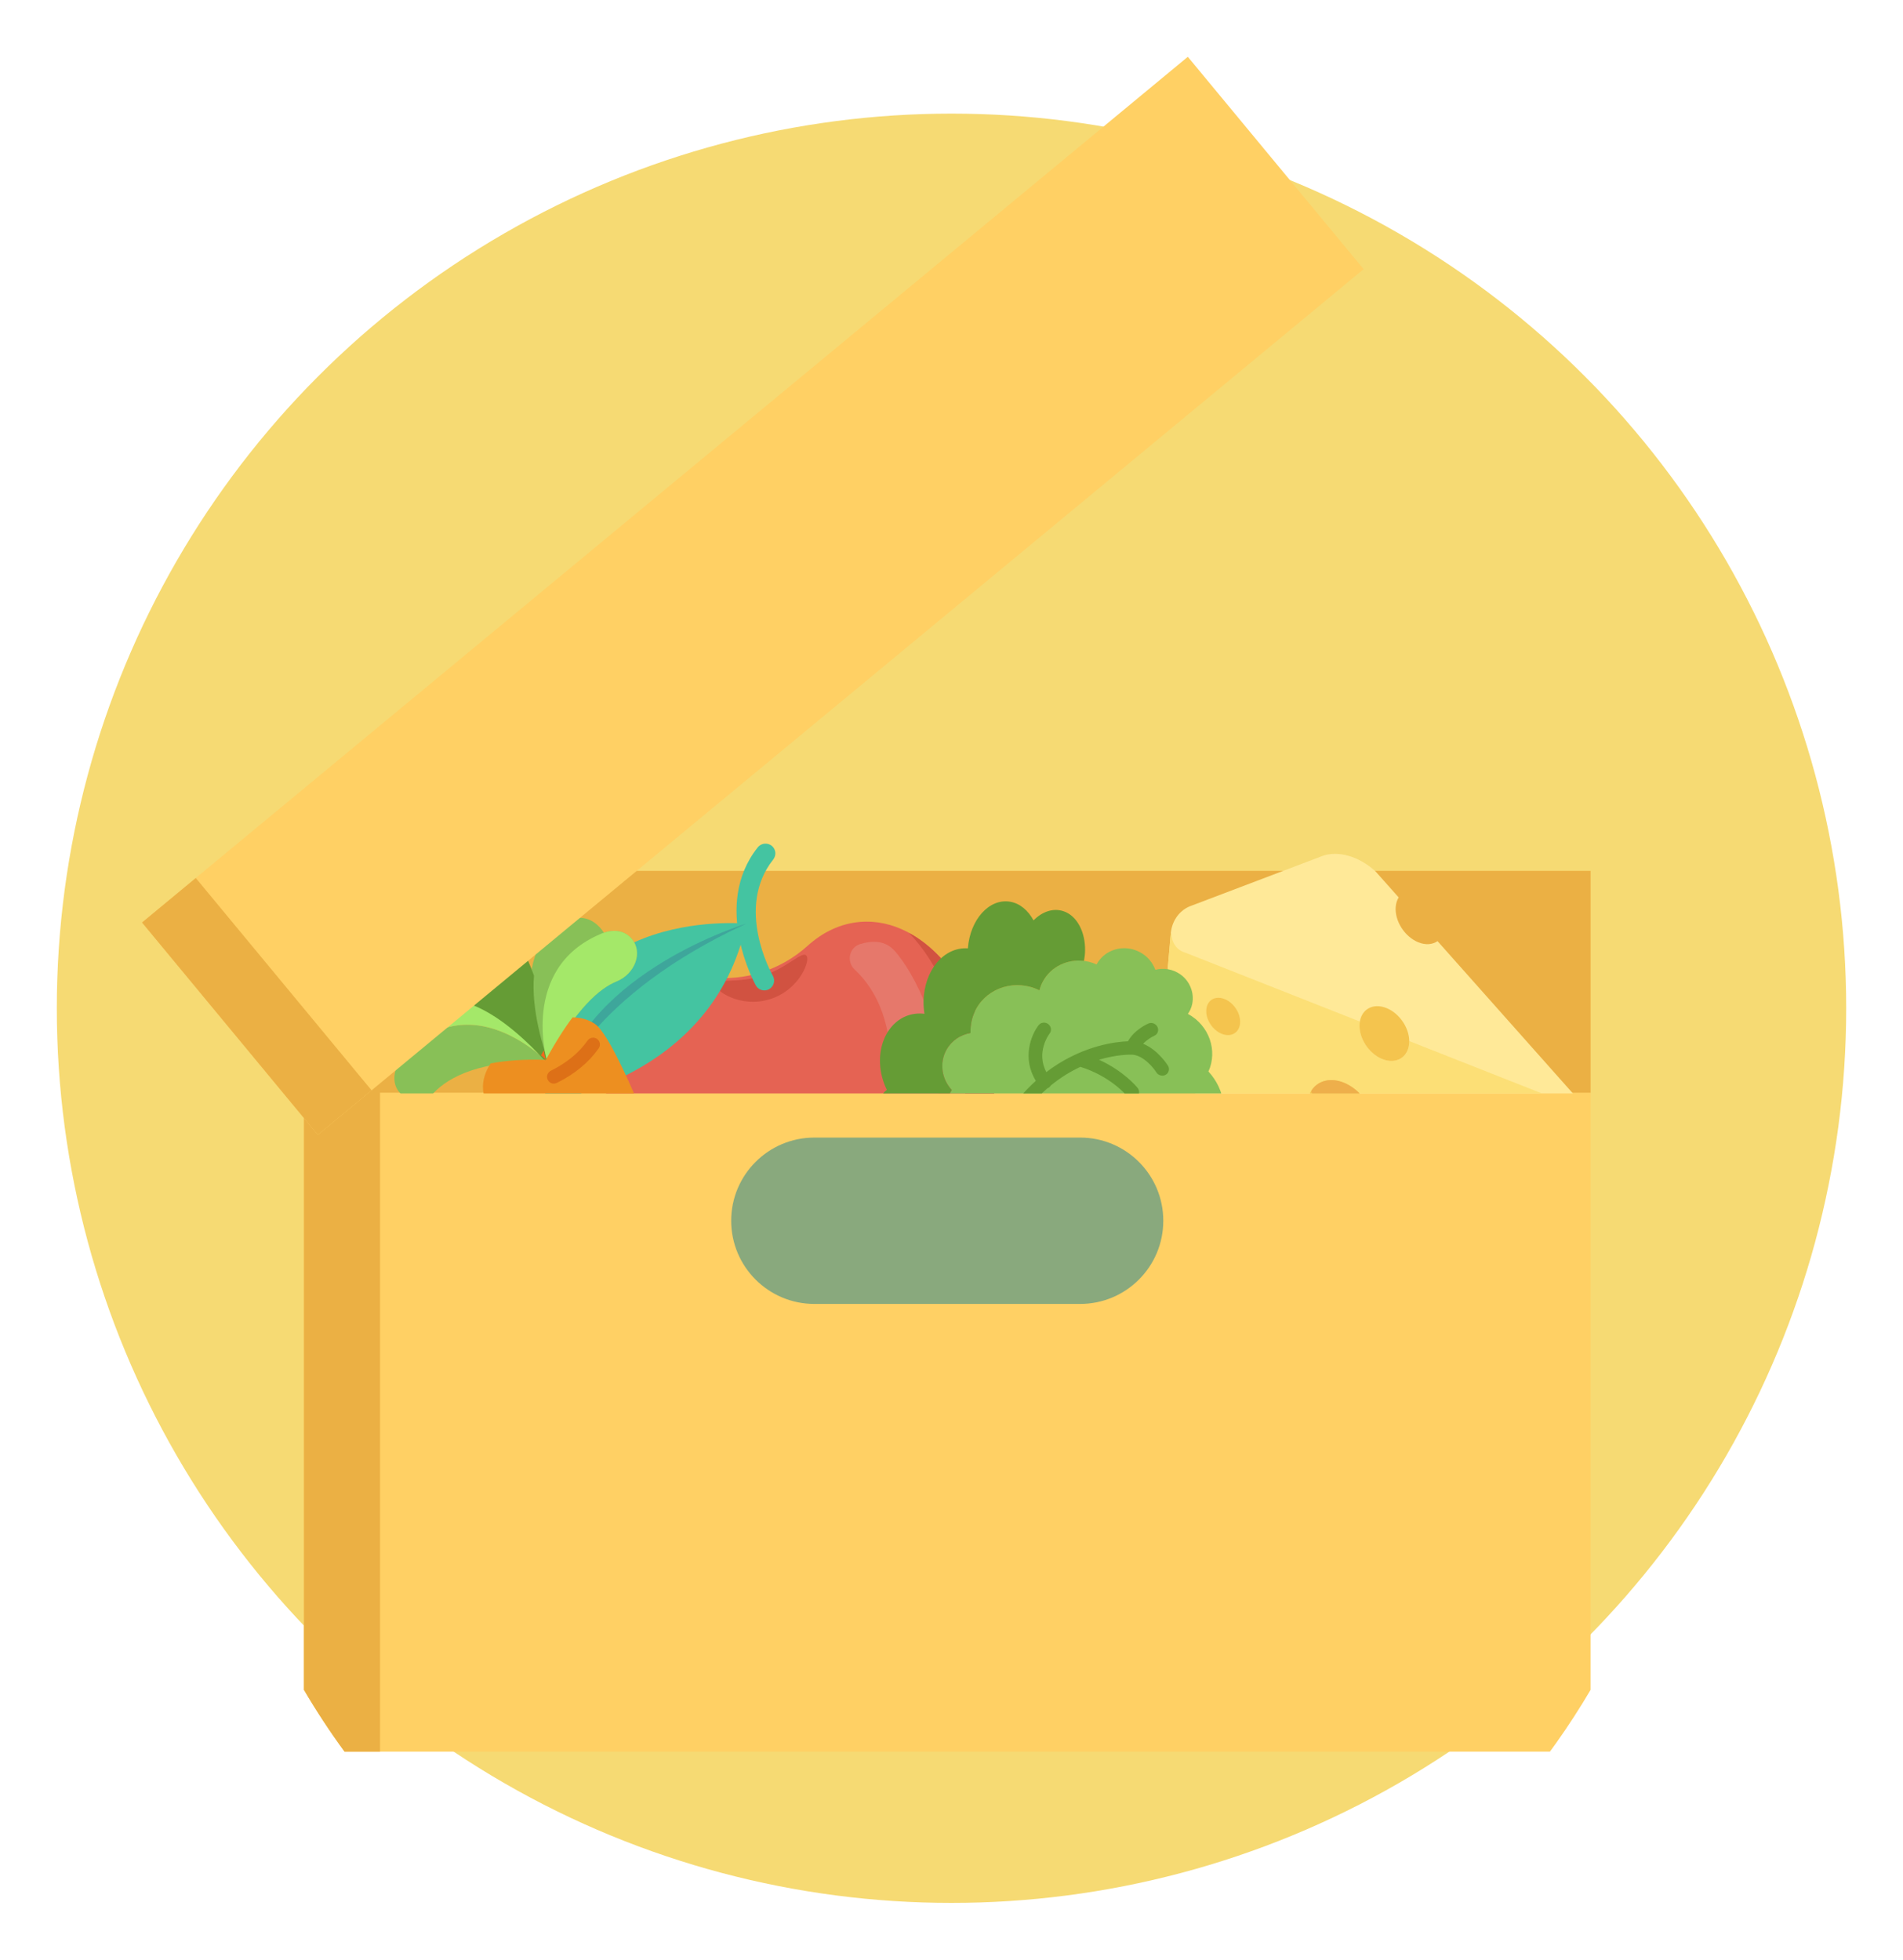 <svg width="134" height="138" viewBox="0 0 134 138" fill="none" xmlns="http://www.w3.org/2000/svg">
<g filter="url(#filter0_d)">
<circle cx="67" cy="67" r="63" fill="#F6DA73"/>
<path d="M112 57.327V115C111.247 116.278 110.441 117.524 109.585 118.73C109.439 118.938 109.289 119.143 109.138 119.348H24.261C23.237 117.949 22.283 116.496 21.401 114.996V57.327H112Z" fill="#FFD064"/>
<path d="M76.055 87.821H57.345C54.11 87.821 51.487 85.198 51.487 81.963C51.487 78.728 54.11 76.106 57.345 76.106H76.055C79.291 76.106 81.913 78.728 81.913 81.963C81.913 85.198 79.291 87.821 76.055 87.821Z" fill="#89A97D"/>
<path d="M26.76 62.212V119.348H24.261C23.237 117.949 22.283 116.496 21.401 114.996V62.212H26.76Z" fill="#EBB044"/>
<path d="M21.401 57.327H112V72.946H21.401V57.327Z" fill="#EBB044"/>
<g clip-path="url(#clip0)">
<g clip-path="url(#clip1)">
<path d="M60.562 60.92C59.192 61.034 57.941 61.633 56.871 62.599C54.97 64.319 52.46 65.118 49.914 64.816C48.483 64.647 47.116 64.882 45.933 65.582C41.932 67.947 41.558 74.717 45.098 80.704C48.637 86.691 54.75 89.627 58.75 87.262C59.119 87.043 59.457 86.787 59.764 86.497C60.198 86.087 60.79 85.898 61.381 85.982C61.799 86.041 62.223 86.054 62.651 86.019C67.282 85.633 70.569 79.702 69.992 72.772C69.415 65.841 65.193 60.535 60.562 60.92Z" fill="#E56353"/>
<path d="M69.993 72.775C70.565 79.7 67.279 85.635 62.651 86.018C62.221 86.054 61.798 86.044 61.381 85.982C60.789 85.896 60.199 86.084 59.766 86.496C59.455 86.791 59.116 87.043 58.752 87.261C55.813 89 51.732 87.878 48.383 84.787C51.239 86.603 54.314 87.041 56.655 85.651C57.026 85.432 57.363 85.172 57.67 84.887C58.102 84.474 58.7 84.284 59.291 84.37C59.706 84.426 60.131 84.442 60.561 84.407C65.189 84.024 68.475 78.089 67.9 71.157C67.569 67.235 66.08 63.834 64.002 61.691C67.128 63.377 69.566 67.625 69.993 72.775Z" fill="#D15241"/>
<path d="M53.71 64.702C52.09 65.258 50.486 64.871 50.392 65.309C50.253 65.715 52.124 67.033 54.236 66.354C56.352 65.686 57.115 63.528 56.767 63.278C56.437 62.974 55.352 64.219 53.71 64.702Z" fill="#D15241"/>
<path d="M53.352 55.677C50.096 59.775 53.187 65.331 53.223 65.395C53.387 65.682 53.726 65.807 54.03 65.71C54.075 65.696 54.119 65.677 54.162 65.652C54.492 65.465 54.608 65.044 54.421 64.714C54.296 64.493 51.768 59.914 54.435 56.541C54.581 56.355 54.637 56.114 54.565 55.889C54.395 55.355 53.7 55.239 53.352 55.677Z" fill="#44C4A1"/>
<path d="M52.544 61.044C52.544 61.044 38.038 59.607 38.4 73.579C38.4 73.579 50.193 72.093 52.544 61.044Z" fill="#44C4A1"/>
<path d="M52.544 61.044C52.544 61.044 41.389 64.385 39.349 72.446C39.349 72.446 41.44 66.178 52.544 61.044Z" fill="#3EA69B"/>
<path opacity="0.15" d="M60.184 64.278C59.588 63.721 59.784 62.723 60.564 62.482C61.352 62.239 62.261 62.196 62.919 62.878C64.339 64.352 66.939 69.344 65.951 73.698C65.272 76.685 64.446 79.384 62.788 81.092C61.994 81.908 60.65 81.067 61.028 79.993C62.478 75.884 64.38 68.206 60.184 64.278Z" fill="#EBF0F3"/>
</g>
<g clip-path="url(#clip2)">
<path d="M109.787 77.412C110.041 77.175 110.383 77.041 110.776 77.043C110.906 77.044 111.043 77.06 111.184 77.091C111.301 77.118 111.416 77.158 111.528 77.206C111.632 77.247 111.732 77.3 111.832 77.356L111.948 76.019C112.045 74.897 111.616 73.794 110.786 73.032L101.224 62.273C100.872 62.515 100.389 62.566 99.868 62.354C98.905 61.962 98.194 60.842 98.28 59.851C98.302 59.596 98.376 59.377 98.488 59.195L96.851 57.354C95.638 56.251 94.198 55.909 93.166 56.258L83.921 59.768C83.089 60.044 82.521 60.816 82.443 61.713C82.443 61.72 82.443 61.719 82.443 61.719L81.625 71.141C81.907 71.114 82.213 71.152 82.534 71.283C83.65 71.738 84.475 73.037 84.376 74.185C84.276 75.332 83.29 75.894 82.173 75.439C81.852 75.309 81.561 75.103 81.303 74.857L81.191 76.151C81.103 77.161 81.714 78.101 82.672 78.43L108.119 88.389C109.478 88.857 110.915 87.924 111.039 86.492L111.472 81.501C110.918 81.361 110.4 81 110.009 80.52C110 80.509 109.994 80.497 109.985 80.486C109.898 80.376 109.816 80.262 109.742 80.142C109.718 80.103 109.701 80.059 109.678 80.019C109.626 79.924 109.572 79.83 109.53 79.731C109.497 79.652 109.475 79.57 109.448 79.49C109.427 79.424 109.398 79.36 109.382 79.294C109.344 79.145 109.319 78.994 109.307 78.842C109.296 78.689 109.299 78.543 109.315 78.406C109.347 78.13 109.433 77.886 109.562 77.684C109.627 77.582 109.702 77.491 109.787 77.412Z" fill="#FFE998"/>
<path d="M111.185 77.091C111.409 77.142 111.625 77.239 111.832 77.356L111.948 76.019C112.038 74.981 111.391 74.022 110.395 73.716L99.223 69.306C99.223 69.368 99.23 69.431 99.225 69.492C99.139 70.482 98.288 70.966 97.325 70.573C96.362 70.181 95.651 69.061 95.737 68.071C95.741 68.024 95.755 67.984 95.762 67.939L83.491 63.095C82.802 62.9 82.504 62.337 82.482 61.726L82.444 61.713L81.626 71.14C81.907 71.114 82.213 71.152 82.534 71.282C83.651 71.737 84.476 73.037 84.376 74.184C84.276 75.332 83.29 75.894 82.174 75.439C81.853 75.308 81.561 75.103 81.303 74.856L81.191 76.15C81.104 77.16 81.715 78.1 82.673 78.43L108.12 88.389C109.479 88.856 110.915 87.923 111.04 86.491L111.473 81.5C110.364 81.221 109.399 80.045 109.307 78.841C109.214 77.62 110.054 76.836 111.185 77.091Z" fill="#FCDF76"/>
<path d="M96.798 75.653C96.681 77.002 95.522 77.662 94.21 77.127C92.897 76.593 91.928 75.067 92.045 73.718C92.162 72.369 93.321 71.71 94.633 72.244C95.946 72.778 96.915 74.305 96.798 75.653Z" fill="#F4C44E"/>
<path d="M94.633 72.244C93.66 71.847 92.772 72.111 92.331 72.823C92.623 73.834 93.406 74.777 94.379 75.174C95.353 75.571 96.24 75.307 96.682 74.595C96.389 73.584 95.607 72.64 94.633 72.244Z" fill="#EEAF4B"/>
<path d="M87.319 68.06C87.26 68.734 86.681 69.064 86.025 68.797C85.369 68.529 84.885 67.766 84.943 67.092C85.002 66.418 85.581 66.088 86.237 66.355C86.893 66.622 87.377 67.385 87.319 68.06Z" fill="#F4C44E"/>
<path d="M99.225 69.492C99.139 70.481 98.288 70.966 97.325 70.574C96.362 70.181 95.651 69.061 95.737 68.071C95.823 67.081 96.673 66.597 97.636 66.989C98.599 67.381 99.311 68.501 99.225 69.492Z" fill="#F4C44E"/>
</g>
<g clip-path="url(#clip3)">
<path d="M79.428 77.025C80.007 77.537 80.733 77.927 81.675 78.033C83.295 78.215 84.904 77.503 85.688 76.132C86.565 74.597 86.262 72.717 85.092 71.453C85.758 69.988 85.147 68.213 83.658 67.403C83.653 67.401 83.649 67.399 83.645 67.397C83.787 67.198 83.895 66.964 83.951 66.689C84.11 65.918 83.782 65.082 83.115 64.614C82.568 64.23 81.923 64.14 81.354 64.293C81.166 63.79 80.804 63.342 80.285 63.06C79.174 62.456 77.802 62.833 77.22 63.903C77.218 63.907 77.217 63.91 77.216 63.914C75.811 63.278 74.157 63.783 73.436 65.109C73.326 65.312 73.247 65.523 73.191 65.737C71.549 64.927 69.574 65.501 68.723 67.064C68.435 67.594 68.316 68.171 68.34 68.738C67.634 68.861 66.997 69.282 66.636 69.946C66.132 70.873 66.32 71.996 67.021 72.756C64.85 76.484 65.038 79.483 66.118 83.971C66.137 84.051 66.156 84.132 66.177 84.213C66.181 84.23 66.186 84.248 66.19 84.265C66.656 86.099 69.712 86.55 70.005 84.705C71.573 74.847 79.943 80.946 79.943 80.946C79.943 80.946 81.561 78.586 79.297 77.204C79.334 77.143 79.371 77.082 79.409 77.021C79.415 77.023 79.421 77.023 79.428 77.025Z" fill="#88C057"/>
<path d="M66.191 84.265C66.186 84.248 66.182 84.231 66.177 84.213C66.157 84.132 66.137 84.052 66.118 83.971C65.039 79.483 64.85 76.485 67.021 72.756C66.321 71.996 66.132 70.874 66.636 69.946C66.997 69.282 67.634 68.861 68.341 68.739C68.317 68.171 68.436 67.595 68.724 67.065C69.574 65.501 71.549 64.927 73.192 65.737C73.247 65.523 73.326 65.312 73.437 65.109C74.009 64.056 75.171 63.524 76.328 63.666C76.373 63.432 76.402 63.188 76.406 62.929C76.426 61.64 75.843 60.507 74.926 60.18C74.171 59.91 73.386 60.193 72.777 60.814C72.399 60.118 71.831 59.619 71.137 59.499C69.652 59.242 68.311 60.764 68.155 62.764C68.154 62.77 68.155 62.776 68.155 62.782C66.454 62.668 65.082 64.332 65.032 66.478C65.025 66.791 65.049 67.096 65.096 67.39C63.268 67.171 61.884 68.772 61.967 70.873C61.994 71.545 62.17 72.182 62.448 72.742C61.969 73.115 61.688 73.743 61.724 74.482C61.772 75.475 62.382 76.382 63.183 76.81C63.143 80.222 64.304 82.185 66.329 84.664C66.35 84.69 66.371 84.716 66.393 84.742C66.307 84.594 66.234 84.438 66.191 84.265Z" fill="#659C35"/>
<path d="M73.868 72.576C73.922 72.537 73.963 72.488 73.994 72.434C74.703 71.859 75.41 71.437 76.075 71.126C78.198 71.784 79.329 73.145 79.353 73.175C79.396 73.23 79.449 73.272 79.505 73.302C79.669 73.392 79.876 73.385 80.03 73.269C80.238 73.113 80.271 72.817 80.105 72.609C80.059 72.552 79.145 71.427 77.387 70.625C78.666 70.244 79.597 70.262 79.734 70.268C80.51 70.319 81.215 71.182 81.422 71.511C81.469 71.586 81.533 71.645 81.607 71.685C81.753 71.764 81.935 71.769 82.085 71.683C82.311 71.552 82.38 71.264 82.24 71.038C82.206 70.984 81.537 69.928 80.495 69.501C80.761 69.213 81.112 69.011 81.274 68.941C81.514 68.839 81.619 68.561 81.506 68.322C81.394 68.083 81.108 67.971 80.866 68.074C80.821 68.092 79.873 68.503 79.426 69.327C78.606 69.356 76.398 69.593 74.062 71.214C73.936 71.301 73.807 71.399 73.679 71.496C72.931 70.097 73.864 68.837 73.911 68.777C74.069 68.573 74.025 68.277 73.811 68.114C73.599 67.952 73.296 67.986 73.137 68.19C72.608 68.869 71.95 70.502 72.939 72.11C72.132 72.837 71.308 73.78 70.544 75.007C70.514 75.042 70.491 75.079 70.473 75.121C69.946 75.985 69.453 76.993 69.015 78.153C68.629 77.572 68.61 77.018 68.61 76.981C68.607 76.721 68.391 76.505 68.126 76.498C67.861 76.49 67.645 76.695 67.645 76.956C67.646 77.01 67.662 78.197 68.652 79.191C68.076 80.984 67.631 83.108 67.404 85.64C67.707 85.78 68.032 85.861 68.349 85.877C68.35 85.873 68.352 85.869 68.353 85.865C68.582 83.226 69.042 81.041 69.646 79.219C69.649 79.208 69.653 79.198 69.656 79.187C70.112 77.821 70.648 76.662 71.235 75.683C72.366 75.026 74.144 75.942 74.162 75.951C74.4 76.076 74.689 75.992 74.809 75.763C74.928 75.536 74.837 75.253 74.603 75.126C74.602 75.125 74.6 75.124 74.598 75.123C74.528 75.086 73.297 74.45 72.015 74.508C72.575 73.758 73.163 73.144 73.754 72.635C73.795 72.621 73.833 72.602 73.868 72.576Z" fill="#659C35"/>
</g>
<path d="M38.528 70.762C38.528 70.762 36.582 64.193 42.285 61.772C42.285 61.772 43.61 61.106 44.47 62.092C45.314 63.062 44.696 64.596 43.41 65.113C42.251 65.579 40.574 66.985 38.528 70.762Z" fill="#88C057"/>
<path d="M38.528 70.762C38.528 70.762 33.778 65.867 29.34 69.5C29.34 69.5 27.642 70.64 27.778 72.092C27.903 73.441 29.623 73.91 30.564 72.935C31.595 71.866 33.816 70.606 38.528 70.762Z" fill="#88C057"/>
<path d="M42.549 61.966C42.549 61.966 42.597 61.945 42.662 61.919C42.586 61.773 42.5 61.628 42.392 61.49C41.399 60.213 40.247 60.745 40.247 60.745C35.215 62.522 38.216 70.37 38.216 70.37C38.319 70.055 38.423 69.762 38.527 69.48C38.313 67.398 38.551 63.663 42.549 61.966Z" fill="#88C057"/>
<path d="M29.34 69.499C32.763 66.697 36.37 68.968 37.841 70.154C37.879 70.162 37.914 70.167 37.952 70.175C37.952 70.175 32.56 63.754 28.948 67.138C28.948 67.138 27.523 68.147 27.905 69.829C27.97 70.118 28.083 70.381 28.227 70.614C28.69 69.937 29.34 69.499 29.34 69.499Z" fill="#A4E869"/>
<path d="M32.649 61.51C31.128 62.922 32.24 65.483 32.24 65.483C32.576 65.946 32.953 66.384 33.349 66.801C35.427 67.639 37.4 69.629 38.27 70.591C38.405 70.668 38.523 70.735 38.609 70.783C38.27 69.838 37.396 67.114 37.6 64.704C37.364 64.034 37.084 63.381 36.751 62.79C34.964 59.623 32.649 61.51 32.649 61.51Z" fill="#659C35"/>
<path d="M38.528 70.762C38.528 70.762 36.582 64.193 42.285 61.772C42.285 61.772 43.61 61.106 44.47 62.092C45.314 63.062 44.696 64.596 43.41 65.113C42.251 65.579 40.574 66.985 38.528 70.762Z" fill="#A4E869"/>
<path d="M38.096 70.313C38.316 70.507 38.437 70.632 38.437 70.632C38.437 70.632 38.364 70.383 38.288 69.968C38.224 70.08 38.161 70.194 38.096 70.313Z" fill="#F2681C"/>
<path d="M41.892 68.103C41.399 67.771 40.858 67.647 40.32 67.641C39.735 68.419 39.106 69.396 38.437 70.632C36.886 70.58 35.609 70.684 34.551 70.883C34.189 71.433 33.948 72.074 34.019 72.802C34.243 75.088 45.175 87.647 49.362 90.536C49.756 90.808 50.183 90.552 50.13 90.077C49.574 85.02 43.797 69.384 41.892 68.103Z" fill="#ED8F20"/>
<path d="M41.373 69.276C40.773 70.132 39.902 70.848 38.784 71.402C38.548 71.519 38.452 71.805 38.569 72.042C38.686 72.278 38.972 72.375 39.209 72.257C40.471 71.632 41.462 70.813 42.156 69.824C42.19 69.775 42.214 69.722 42.228 69.667C42.275 69.481 42.206 69.276 42.039 69.159C41.823 69.008 41.525 69.06 41.373 69.276Z" fill="#DD7017"/>
</g>
<path d="M10 60.962L83.641 0L96.019 14.953L22.378 75.915L10 60.962Z" fill="#FFD064"/>
<path d="M10 60.962L13.786 57.828L26.165 72.78L22.378 75.915L10 60.962Z" fill="#EBB044"/>
</g>
<defs>
<filter id="filter0_d" x="0" y="0" width="134" height="138" filterUnits="userSpaceOnUse" color-interpolation-filters="sRGB">
<feFlood flood-opacity="0" result="BackgroundImageFix"/>
<feColorMatrix in="SourceAlpha" type="matrix" values="0 0 0 0 0 0 0 0 0 0 0 0 0 0 0 0 0 0 127 0"/>
<feOffset dy="4"/>
<feGaussianBlur stdDeviation="2"/>
<feColorMatrix type="matrix" values="0 0 0 0 0 0 0 0 0 0 0 0 0 0 0 0 0 0 0.25 0"/>
<feBlend mode="normal" in2="BackgroundImageFix" result="effect1_dropShadow"/>
<feBlend mode="normal" in="SourceGraphic" in2="effect1_dropShadow" result="shape"/>
</filter>
<clipPath id="clip0">
<rect width="85" height="37" fill="white" transform="translate(27 36)"/>
</clipPath>
<clipPath id="clip1">
<rect width="32" height="32" fill="white" transform="translate(34 61.715) rotate(-17.674)"/>
</clipPath>
<clipPath id="clip2">
<rect width="31" height="31" fill="white" transform="translate(82.828 55.145) rotate(4.959)"/>
</clipPath>
<clipPath id="clip3">
<rect width="27" height="26" fill="white" transform="translate(67.568 56.145) rotate(28.534)"/>
</clipPath>
</defs>
</svg>
